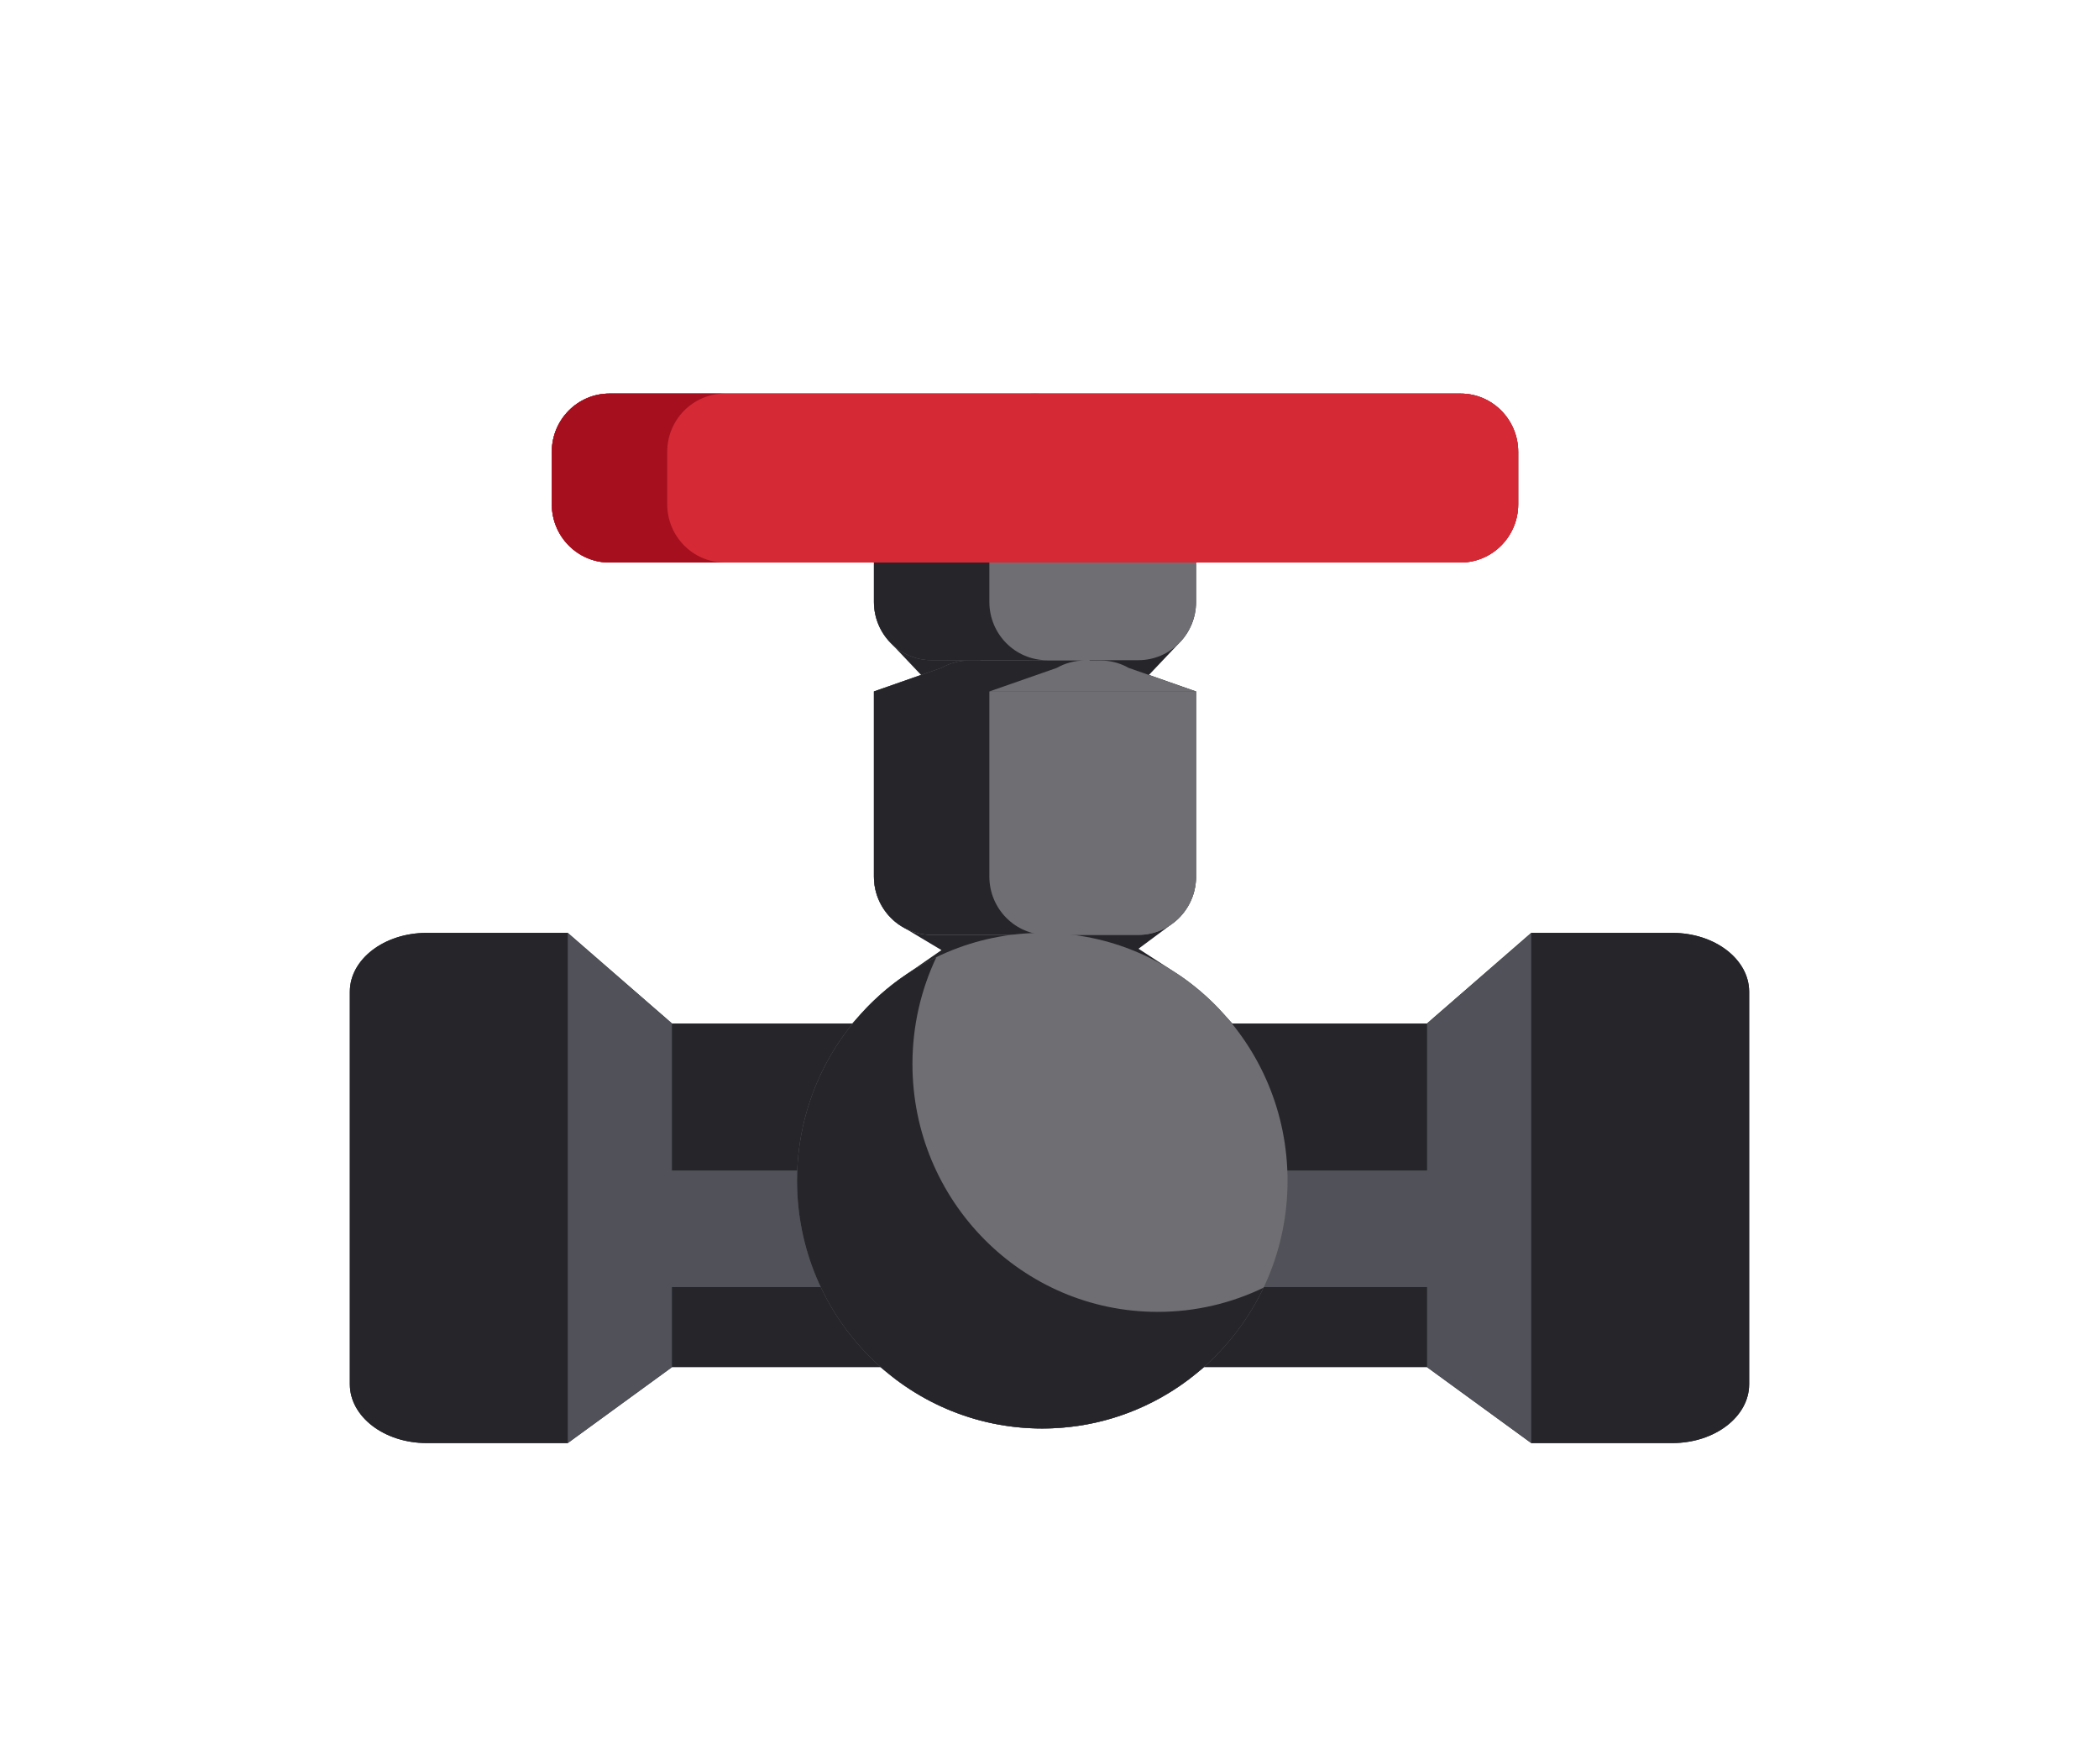 <svg width="144" height="121" viewBox="0 0 144 121" fill="none" xmlns="http://www.w3.org/2000/svg">
<g filter="url(#filter0_ddd_2818_45661)">
<path d="M81.622 61.974C83.101 60.879 84.055 59.114 84.055 57.136V44.437V43.017L82.715 42.549L82.402 42.439C83.428 41.359 84.055 39.895 84.055 38.291V37.592L100.197 37.592C103.507 37.592 106.155 34.886 106.155 31.592V28C106.155 24.706 103.507 22 100.197 22L41.814 22C38.504 22 35.856 24.706 35.856 28V31.592C35.856 34.886 38.504 37.592 41.814 37.592L57.956 37.592V38.291C57.956 39.895 58.583 41.359 59.609 42.439L59.296 42.549L57.956 43.017V44.437V57.136C57.956 59.328 59.129 61.26 60.889 62.307C59.672 63.148 58.558 64.128 57.57 65.225H46.861L40.264 59.491L39.7 59H38.952H29.269C27.413 59 25.659 59.575 24.327 60.596C22.992 61.618 22 63.172 22 65.039V91.961C22 93.828 22.992 95.382 24.327 96.404C25.659 97.425 27.413 98 29.269 98H38.952H39.603L40.129 97.617L46.764 92.784H59.68C62.91 95.418 67.025 97 71.505 97C75.985 97 80.101 95.418 83.33 92.784H97.236L103.871 97.617L104.397 98H105.048H114.731C116.587 98 118.341 97.425 119.673 96.404C121.008 95.382 122 93.828 122 91.961V65.039C122 63.172 121.008 61.618 119.673 60.596C118.341 59.575 116.587 59 114.731 59H105.048H104.3L103.736 59.491L97.139 65.225H85.44C84.319 63.98 83.035 62.885 81.622 61.974Z" fill="#25252A" stroke="white" stroke-width="4"/>
<path d="M67.028 28C67.028 25.791 68.819 24 71.005 24C73.192 24 74.984 25.791 74.984 28L74.984 41.311C74.984 43.52 73.192 42.311 71.005 42.311C68.819 42.311 67.028 43.52 67.028 41.311L67.028 28Z" fill="#6F6F73"/>
<path d="M100.197 24C102.383 24 104.155 25.791 104.155 28V31.592C104.155 33.801 102.383 35.592 100.197 35.592L41.814 35.592C39.628 35.592 37.856 33.801 37.856 31.592V28C37.856 25.791 39.628 24 41.814 24L71.005 24L100.197 24Z" fill="#D52936"/>
<path d="M59.956 44.437H82.055V57.136C82.055 59.345 80.283 61.136 78.097 61.136H63.914C61.728 61.136 59.956 59.345 59.956 57.136V44.437Z" fill="#6F6F73"/>
<path fill-rule="evenodd" clip-rule="evenodd" d="M77.432 42.821C76.841 42.486 76.175 42.311 75.498 42.311L71.005 42.311L66.513 42.311C65.836 42.311 65.17 42.486 64.579 42.821L59.956 44.437H82.055L77.432 42.821Z" fill="#6F6F73"/>
<path d="M59.956 35.592H82.055V38.291C82.055 40.5 80.283 42.291 78.097 42.291H71.005H63.914C61.728 42.291 59.956 40.5 59.956 38.291V35.592Z" fill="#6F6F73"/>
<path d="M59.956 44.437H82.055V57.136C82.055 59.345 80.283 61.136 78.097 61.136H63.914C61.728 61.136 59.956 59.345 59.956 57.136V44.437Z" fill="#6F6F73"/>
<path fill-rule="evenodd" clip-rule="evenodd" d="M59.956 35.592H67.874V38.291C67.874 40.501 69.646 42.291 71.832 42.291H71.006H63.915C61.728 42.291 59.956 40.501 59.956 38.291V35.592ZM75.504 42.311C75.502 42.311 75.5 42.311 75.498 42.311L74.431 42.311L71.006 42.311L66.514 42.311C65.837 42.311 65.171 42.486 64.58 42.821L59.956 44.437V57.136C59.956 59.345 61.728 61.136 63.915 61.136H71.832C69.646 61.136 67.874 59.345 67.874 57.136V44.437L72.497 42.821C73.088 42.486 73.754 42.311 74.431 42.311L75.504 42.311Z" fill="#25252A"/>
<path d="M100.197 24C102.383 24 104.155 25.791 104.155 28V31.592C104.155 33.801 102.383 35.592 100.197 35.592L41.814 35.592C39.628 35.592 37.856 33.801 37.856 31.592V28C37.856 25.791 39.628 24 41.814 24L71.005 24L100.197 24Z" fill="#D52936"/>
<path fill-rule="evenodd" clip-rule="evenodd" d="M49.722 24L41.814 24C39.628 24 37.856 25.791 37.856 28V31.592C37.856 33.801 39.628 35.592 41.814 35.592H49.732C47.546 35.592 45.773 33.801 45.773 31.592V28C45.773 25.794 47.54 24.006 49.722 24Z" fill="#A50F1E"/>
<path d="M24 65.039C24 62.808 26.359 61 29.269 61H38.952V96H29.269C26.359 96 24 94.192 24 91.961V65.039Z" fill="#25252A"/>
<path fill-rule="evenodd" clip-rule="evenodd" d="M46.113 67.225V90.784L38.952 96V61L46.113 67.225Z" fill="#515259"/>
<path d="M120 65.039C120 62.808 117.641 61 114.731 61H105.048V96H114.731C117.641 96 120 94.192 120 91.961V65.039Z" fill="#25252A"/>
<path fill-rule="evenodd" clip-rule="evenodd" d="M97.887 67.225V90.784L105.048 96V61L97.887 67.225Z" fill="#515259"/>
<path d="M46.113 67.225H97.887V90.784H46.113V67.225Z" fill="#25252A"/>
<rect x="82" y="77.3" width="17" height="8" fill="#515259"/>
<rect x="46" y="77.3" width="17" height="8" fill="#515259"/>
<ellipse cx="71.505" cy="78" rx="16.825" ry="17" fill="#6F6F73"/>
<path fill-rule="evenodd" clip-rule="evenodd" d="M86.686 85.339C84.487 86.403 82.023 87 79.422 87C70.13 87 62.598 79.389 62.598 70C62.598 67.372 63.188 64.883 64.242 62.661C58.586 65.4 54.68 71.239 54.68 78C54.68 87.389 62.213 95 71.505 95C78.196 95 83.975 91.053 86.686 85.339Z" fill="#25252A"/>
</g>
<defs>
<filter id="filter0_ddd_2818_45661" x="-8" y="-19" width="160" height="160" filterUnits="userSpaceOnUse" color-interpolation-filters="sRGB">
<feFlood flood-opacity="0" result="BackgroundImageFix"/>
<feColorMatrix in="SourceAlpha" type="matrix" values="0 0 0 0 0 0 0 0 0 0 0 0 0 0 0 0 0 0 127 0" result="hardAlpha"/>
<feOffset dy="1"/>
<feGaussianBlur stdDeviation="1"/>
<feColorMatrix type="matrix" values="0 0 0 0 0.31 0 0 0 0 0.322 0 0 0 0 0.408 0 0 0 0.24 0"/>
<feBlend mode="normal" in2="BackgroundImageFix" result="effect1_dropShadow_2818_45661"/>
<feColorMatrix in="SourceAlpha" type="matrix" values="0 0 0 0 0 0 0 0 0 0 0 0 0 0 0 0 0 0 127 0" result="hardAlpha"/>
<feOffset dy="1"/>
<feGaussianBlur stdDeviation="4"/>
<feColorMatrix type="matrix" values="0 0 0 0 0.31 0 0 0 0 0.322 0 0 0 0 0.408 0 0 0 0.08 0"/>
<feBlend mode="normal" in2="effect1_dropShadow_2818_45661" result="effect2_dropShadow_2818_45661"/>
<feColorMatrix in="SourceAlpha" type="matrix" values="0 0 0 0 0 0 0 0 0 0 0 0 0 0 0 0 0 0 127 0" result="hardAlpha"/>
<feMorphology radius="4" operator="dilate" in="SourceAlpha" result="effect3_dropShadow_2818_45661"/>
<feOffset dy="1"/>
<feGaussianBlur stdDeviation="8"/>
<feColorMatrix type="matrix" values="0 0 0 0 0.31 0 0 0 0 0.322 0 0 0 0 0.408 0 0 0 0.1 0"/>
<feBlend mode="normal" in2="effect2_dropShadow_2818_45661" result="effect3_dropShadow_2818_45661"/>
<feBlend mode="normal" in="SourceGraphic" in2="effect3_dropShadow_2818_45661" result="shape"/>
</filter>
</defs>
</svg>
